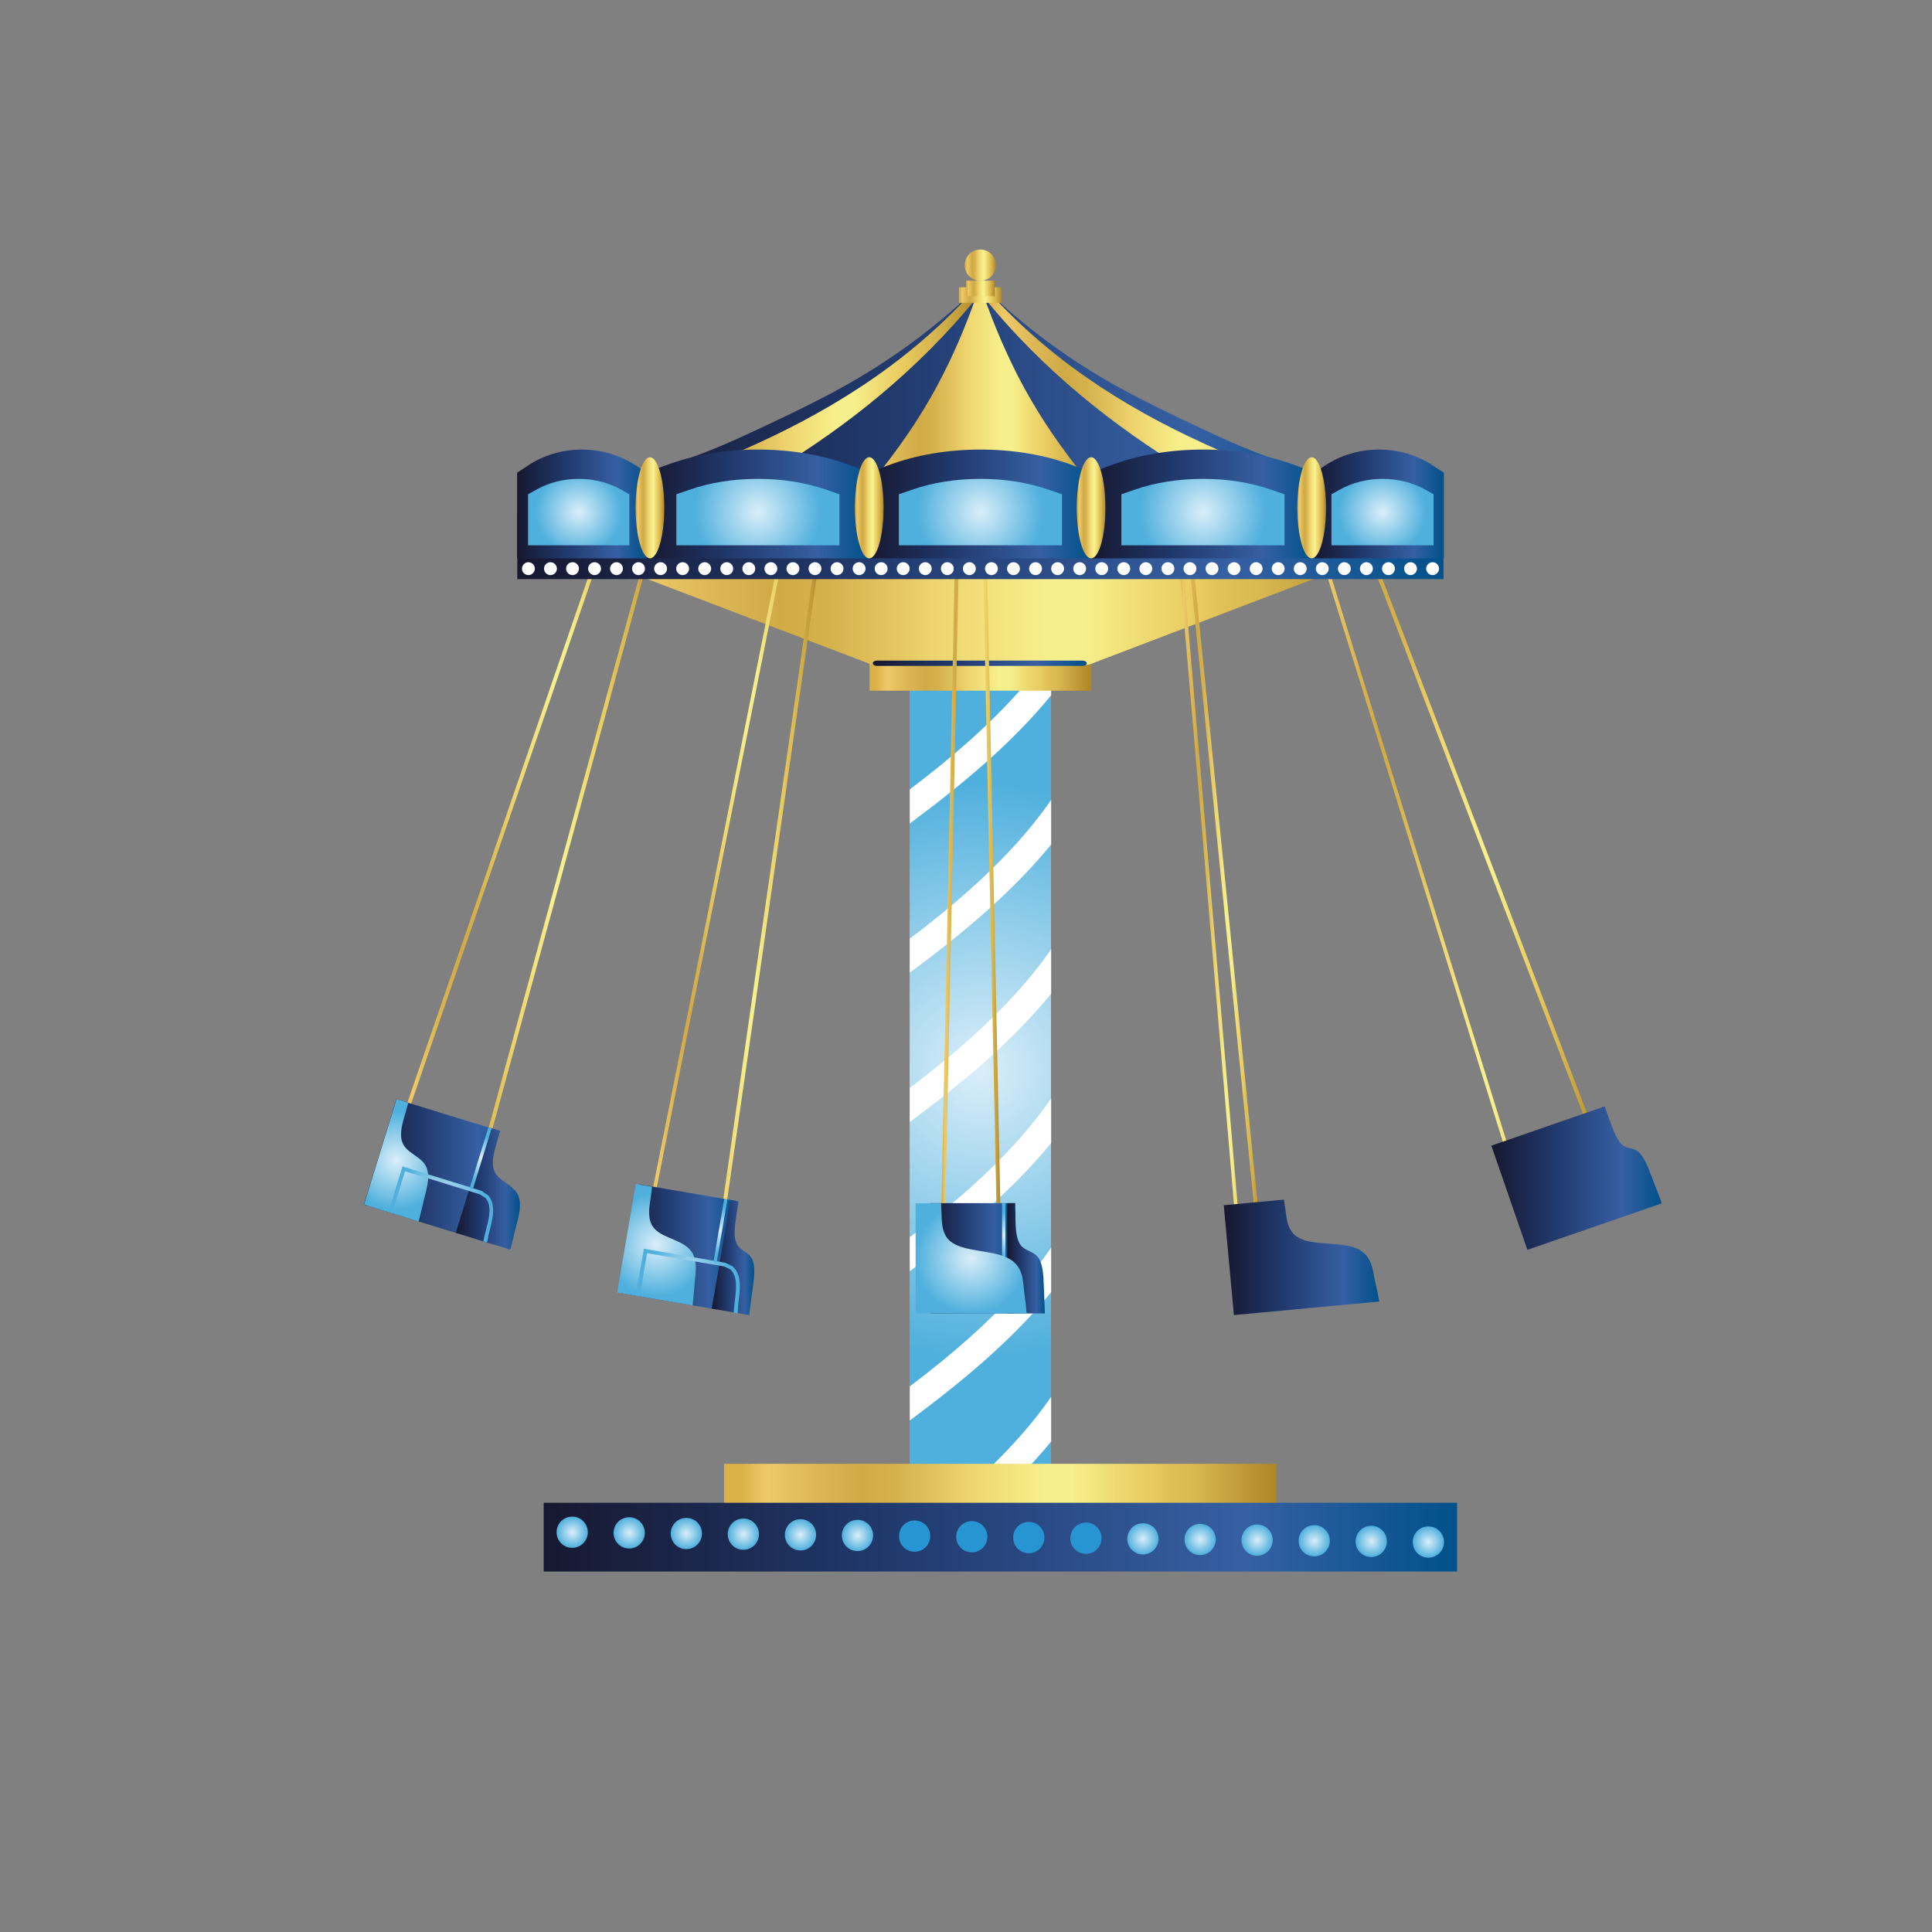 <?xml version="1.0" encoding="UTF-8"?>
<svg xmlns="http://www.w3.org/2000/svg" xmlns:xlink="http://www.w3.org/1999/xlink" id="FOIRE_DE_NOEL" data-name="FOIRE DE NOEL" viewBox="0 0 120 120">
  <rect x="0" y="0" width="120" height="120" fill="#808080" stroke="none"/>
  <defs>
    <style>
      .cls-1 {
        fill: url(#_ÂÁ_Ï_ÌÌ_È_ËÂÌÚ_41);
      }

      .cls-1, .cls-2, .cls-3, .cls-4, .cls-5, .cls-6, .cls-7, .cls-8, .cls-9, .cls-10, .cls-11, .cls-12, .cls-13, .cls-14, .cls-15, .cls-16, .cls-17, .cls-18, .cls-19, .cls-20, .cls-21, .cls-22, .cls-23, .cls-24, .cls-25, .cls-26, .cls-27, .cls-28, .cls-29, .cls-30, .cls-31, .cls-32, .cls-33, .cls-34, .cls-35, .cls-36, .cls-37, .cls-38, .cls-39, .cls-40, .cls-41, .cls-42, .cls-43, .cls-44, .cls-45, .cls-46, .cls-47, .cls-48, .cls-49, .cls-50, .cls-51, .cls-52, .cls-53, .cls-54, .cls-55, .cls-56, .cls-57, .cls-58, .cls-59, .cls-60, .cls-61, .cls-62, .cls-63 {
        stroke-width: 0px;
      }

      .cls-2 {
        fill: url(#Nouvelle_nuance_de_dégradé_3-6);
      }

      .cls-3 {
        fill: url(#Nouvelle_nuance_de_dégradé_1-15);
      }

      .cls-4 {
        fill: url(#_ÂÁ_Ï_ÌÌ_È_ËÂÌÚ_41-18);
      }

      .cls-5 {
        fill: url(#Nouvelle_nuance_de_dégradé_3-4);
      }

      .cls-6 {
        fill: url(#_ÂÁ_Ï_ÌÌ_È_ËÂÌÚ_41-17);
      }

      .cls-7 {
        fill: url(#Nouvelle_nuance_de_dégradé_1-8);
      }

      .cls-8 {
        fill: url(#Nouvelle_nuance_de_dégradé_1-5);
      }

      .cls-9 {
        fill: url(#Nouvelle_nuance_de_dégradé_1-4);
      }

      .cls-10 {
        fill: url(#_ÂÁ_Ï_ÌÌ_È_ËÂÌÚ_41-23);
      }

      .cls-11 {
        fill: url(#_ÂÁ_Ï_ÌÌ_È_ËÂÌÚ_41-16);
      }

      .cls-12 {
        fill: url(#Nouvelle_nuance_de_dégradé_3-3);
      }

      .cls-13 {
        fill: #2895d3;
      }

      .cls-14 {
        fill: url(#_ÂÁ_Ï_ÌÌ_È_ËÂÌÚ_41-24);
      }

      .cls-15 {
        fill: url(#_ÂÁ_Ï_ÌÌ_È_ËÂÌÚ_41-25);
      }

      .cls-16 {
        fill: url(#_ÂÁ_Ï_ÌÌ_È_ËÂÌÚ_41-11);
      }

      .cls-17 {
        fill: url(#Nouvelle_nuance_de_dégradé_3);
      }

      .cls-18 {
        fill: url(#Nouvelle_nuance_de_dégradé_1-14);
      }

      .cls-19 {
        fill: url(#_ÂÁ_Ï_ÌÌ_È_ËÂÌÚ_41-12);
      }

      .cls-20 {
        fill: url(#_ÂÁ_Ï_ÌÌ_È_ËÂÌÚ_41-22);
      }

      .cls-21 {
        fill: url(#Nouvelle_nuance_de_dégradé_1-12);
      }

      .cls-22 {
        fill: url(#_ÂÁ_Ï_ÌÌ_È_ËÂÌÚ_41-2);
      }

      .cls-23 {
        fill: url(#_ÂÁ_Ï_ÌÌ_È_ËÂÌÚ_41-19);
      }

      .cls-24 {
        fill: url(#Nouvelle_nuance_de_dégradé_1-9);
      }

      .cls-25 {
        fill: url(#_ÂÁ_Ï_ÌÌ_È_ËÂÌÚ_41-9);
      }

      .cls-26 {
        fill: url(#Nouvelle_nuance_de_dégradé_3-15);
      }

      .cls-27 {
        fill: url(#Nouvelle_nuance_de_dégradé_1-3);
      }

      .cls-28 {
        fill: url(#Nouvelle_nuance_de_dégradé_1-10);
      }

      .cls-29 {
        fill: url(#_ÂÁ_Ï_ÌÌ_È_ËÂÌÚ_41-3);
      }

      .cls-30 {
        fill: url(#Nouvelle_nuance_de_dégradé_1-6);
      }

      .cls-31 {
        fill: url(#Nouvelle_nuance_de_dégradé_1-18);
      }

      .cls-32 {
        fill: url(#_ÂÁ_Ï_ÌÌ_È_ËÂÌÚ_41-26);
      }

      .cls-33 {
        fill: url(#Nouvelle_nuance_de_dégradé_3-10);
      }

      .cls-34 {
        fill: url(#Nouvelle_nuance_de_dégradé_3-17);
      }

      .cls-35 {
        fill: url(#_ÂÁ_Ï_ÌÌ_È_ËÂÌÚ_41-6);
      }

      .cls-36 {
        fill: url(#_ÂÁ_Ï_ÌÌ_È_ËÂÌÚ_41-5);
      }

      .cls-37 {
        fill: #fff;
      }

      .cls-38 {
        fill: url(#_ÂÁ_Ï_ÌÌ_È_ËÂÌÚ_41-13);
      }

      .cls-39 {
        fill: url(#Nouvelle_nuance_de_dégradé_3-7);
      }

      .cls-40 {
        fill: url(#Nouvelle_nuance_de_dégradé_3-12);
      }

      .cls-41 {
        fill: url(#Nouvelle_nuance_de_dégradé_1-7);
      }

      .cls-42 {
        fill: url(#_ÂÁ_Ï_ÌÌ_È_ËÂÌÚ_41-7);
      }

      .cls-43 {
        fill: url(#_ÂÁ_Ï_ÌÌ_È_ËÂÌÚ_41-20);
      }

      .cls-44 {
        fill: url(#Nouvelle_nuance_de_dégradé_3-16);
      }

      .cls-45 {
        fill: url(#Nouvelle_nuance_de_dégradé_3-9);
      }

      .cls-46 {
        fill: url(#Nouvelle_nuance_de_dégradé_3-2);
      }

      .cls-47 {
        fill: url(#Nouvelle_nuance_de_dégradé_1);
      }

      .cls-48 {
        fill: url(#Nouvelle_nuance_de_dégradé_1-16);
      }

      .cls-49 {
        fill: url(#_ÂÁ_Ï_ÌÌ_È_ËÂÌÚ_41-8);
      }

      .cls-50 {
        fill: url(#_ÂÁ_Ï_ÌÌ_È_ËÂÌÚ_41-10);
      }

      .cls-51 {
        fill: url(#Nouvelle_nuance_de_dégradé_3-8);
      }

      .cls-52 {
        fill: url(#Nouvelle_nuance_de_dégradé_1-2);
      }

      .cls-53 {
        fill: url(#_ÂÁ_Ï_ÌÌ_È_ËÂÌÚ_41-14);
      }

      .cls-54 {
        fill: url(#Nouvelle_nuance_de_dégradé_3-14);
      }

      .cls-55 {
        fill: url(#_ÂÁ_Ï_ÌÌ_È_ËÂÌÚ_41-15);
      }

      .cls-56 {
        fill: url(#_ÂÁ_Ï_ÌÌ_È_ËÂÌÚ_41-21);
      }

      .cls-57 {
        fill: url(#Nouvelle_nuance_de_dégradé_1-13);
      }

      .cls-58 {
        fill: url(#Nouvelle_nuance_de_dégradé_3-5);
      }

      .cls-59 {
        fill: url(#Nouvelle_nuance_de_dégradé_1-11);
      }

      .cls-60 {
        fill: url(#_ÂÁ_Ï_ÌÌ_È_ËÂÌÚ_41-4);
      }

      .cls-61 {
        fill: url(#Nouvelle_nuance_de_dégradé_3-13);
      }

      .cls-62 {
        fill: url(#Nouvelle_nuance_de_dégradé_3-11);
      }

      .cls-63 {
        fill: url(#Nouvelle_nuance_de_dégradé_1-17);
      }
    </style>
    <radialGradient id="_ÂÁ_Ï_ÌÌ_È_ËÂÌÚ_41" data-name="¡ÂÁ˚ÏˇÌÌ˚È „‡‰ËÂÌÚ 41" cx="60.89" cy="66.47" fx="60.89" fy="66.47" r="17.68" gradientUnits="userSpaceOnUse">
      <stop offset="0" stop-color="#daeef9"></stop>
      <stop offset="1" stop-color="#50b0dd"></stop>
    </radialGradient>
    <linearGradient id="Nouvelle_nuance_de_dégradé_1" data-name="Nouvelle nuance de dégradé 1" x1="54.01" y1="41.85" x2="67.78" y2="41.85" gradientUnits="userSpaceOnUse">
      <stop offset=".03" stop-color="#dab147"></stop>
      <stop offset=".06" stop-color="#e7c15d"></stop>
      <stop offset=".08" stop-color="#edc968"></stop>
      <stop offset=".17" stop-color="#dcb653"></stop>
      <stop offset=".25" stop-color="#d0aa45"></stop>
      <stop offset=".31" stop-color="#d5b14c"></stop>
      <stop offset=".4" stop-color="#e5c761"></stop>
      <stop offset=".44" stop-color="#eed36d"></stop>
      <stop offset=".58" stop-color="#f7ef8b"></stop>
      <stop offset=".63" stop-color="#f7ef8b"></stop>
      <stop offset=".71" stop-color="#eed970"></stop>
      <stop offset=".77" stop-color="#e9cb5f"></stop>
      <stop offset=".81" stop-color="#dfbf55"></stop>
      <stop offset=".85" stop-color="#d9b850"></stop>
      <stop offset="1" stop-color="#ad8526"></stop>
    </linearGradient>
    <linearGradient id="Nouvelle_nuance_de_dégradé_1-2" data-name="Nouvelle nuance de dégradé 1" x1="36" y1="37.58" x2="85.79" y2="37.58" xlink:href="#Nouvelle_nuance_de_dégradé_1"></linearGradient>
    <linearGradient id="Nouvelle_nuance_de_dégradé_3" data-name="Nouvelle nuance de dégradé 3" x1="54.2" y1="41.19" x2="67.5" y2="41.19" gradientUnits="userSpaceOnUse">
      <stop offset="0" stop-color="#171830"></stop>
      <stop offset=".36" stop-color="#20386b"></stop>
      <stop offset=".77" stop-color="#3660a3"></stop>
      <stop offset="1" stop-color="#00518b"></stop>
    </linearGradient>
    <linearGradient id="Nouvelle_nuance_de_dégradé_1-3" data-name="Nouvelle nuance de dégradé 1" x1="44.97" y1="92.75" x2="79.29" y2="92.75" xlink:href="#Nouvelle_nuance_de_dégradé_1"></linearGradient>
    <linearGradient id="Nouvelle_nuance_de_dégradé_3-2" data-name="Nouvelle nuance de dégradé 3" x1="33.77" y1="95.48" x2="90.49" y2="95.48" xlink:href="#Nouvelle_nuance_de_dégradé_3"></linearGradient>
    <radialGradient id="_ÂÁ_Ï_ÌÌ_È_ËÂÌÚ_41-2" data-name="¡ÂÁ˚ÏˇÌÌ˚È „‡‰ËÂÌÚ 41" cx="35.54" cy="95.17" fx="35.54" fy="95.17" r=".97" xlink:href="#_ÂÁ_Ï_ÌÌ_È_ËÂÌÚ_41"></radialGradient>
    <radialGradient id="_ÂÁ_Ï_ÌÌ_È_ËÂÌÚ_41-3" data-name="¡ÂÁ˚ÏˇÌÌ˚È „‡‰ËÂÌÚ 41" cx="39.09" cy="95.21" fx="39.09" fy="95.21" r=".97" xlink:href="#_ÂÁ_Ï_ÌÌ_È_ËÂÌÚ_41"></radialGradient>
    <radialGradient id="_ÂÁ_Ï_ÌÌ_È_ËÂÌÚ_41-4" data-name="¡ÂÁ˚ÏˇÌÌ˚È „‡‰ËÂÌÚ 41" cx="42.63" cy="95.25" fx="42.63" fy="95.25" r=".97" xlink:href="#_ÂÁ_Ï_ÌÌ_È_ËÂÌÚ_41"></radialGradient>
    <radialGradient id="_ÂÁ_Ï_ÌÌ_È_ËÂÌÚ_41-5" data-name="¡ÂÁ˚ÏˇÌÌ˚È „‡‰ËÂÌÚ 41" cx="46.18" cy="95.29" fx="46.18" fy="95.29" r=".97" xlink:href="#_ÂÁ_Ï_ÌÌ_È_ËÂÌÚ_41"></radialGradient>
    <radialGradient id="_ÂÁ_Ï_ÌÌ_È_ËÂÌÚ_41-6" data-name="¡ÂÁ˚ÏˇÌÌ˚È „‡‰ËÂÌÚ 41" cx="49.72" cy="95.33" fx="49.72" fy="95.33" r=".97" xlink:href="#_ÂÁ_Ï_ÌÌ_È_ËÂÌÚ_41"></radialGradient>
    <radialGradient id="_ÂÁ_Ï_ÌÌ_È_ËÂÌÚ_41-7" data-name="¡ÂÁ˚ÏˇÌÌ˚È „‡‰ËÂÌÚ 41" cx="53.27" cy="95.37" fx="53.27" fy="95.37" r=".97" xlink:href="#_ÂÁ_Ï_ÌÌ_È_ËÂÌÚ_41"></radialGradient>
    <radialGradient id="_ÂÁ_Ï_ÌÌ_È_ËÂÌÚ_41-8" data-name="¡ÂÁ˚ÏˇÌÌ˚È „‡‰ËÂÌÚ 41" cx="70.99" cy="95.58" fx="70.99" fy="95.58" r=".97" xlink:href="#_ÂÁ_Ï_ÌÌ_È_ËÂÌÚ_41"></radialGradient>
    <radialGradient id="_ÂÁ_Ï_ÌÌ_È_ËÂÌÚ_41-9" data-name="¡ÂÁ˚ÏˇÌÌ˚È „‡‰ËÂÌÚ 41" cx="74.54" cy="95.62" fx="74.54" fy="95.62" r=".97" xlink:href="#_ÂÁ_Ï_ÌÌ_È_ËÂÌÚ_41"></radialGradient>
    <radialGradient id="_ÂÁ_Ï_ÌÌ_È_ËÂÌÚ_41-10" data-name="¡ÂÁ˚ÏˇÌÌ˚È „‡‰ËÂÌÚ 41" cx="78.09" cy="95.66" fx="78.09" fy="95.66" r=".97" xlink:href="#_ÂÁ_Ï_ÌÌ_È_ËÂÌÚ_41"></radialGradient>
    <radialGradient id="_ÂÁ_Ï_ÌÌ_È_ËÂÌÚ_41-11" data-name="¡ÂÁ˚ÏˇÌÌ˚È „‡‰ËÂÌÚ 41" cx="81.63" cy="95.7" fx="81.63" fy="95.7" r=".97" xlink:href="#_ÂÁ_Ï_ÌÌ_È_ËÂÌÚ_41"></radialGradient>
    <radialGradient id="_ÂÁ_Ï_ÌÌ_È_ËÂÌÚ_41-12" data-name="¡ÂÁ˚ÏˇÌÌ˚È „‡‰ËÂÌÚ 41" cx="85.18" cy="95.74" fx="85.18" fy="95.74" r=".97" xlink:href="#_ÂÁ_Ï_ÌÌ_È_ËÂÌÚ_41"></radialGradient>
    <radialGradient id="_ÂÁ_Ï_ÌÌ_È_ËÂÌÚ_41-13" data-name="¡ÂÁ˚ÏˇÌÌ˚È „‡‰ËÂÌÚ 41" cx="88.72" cy="95.78" fx="88.72" fy="95.78" r=".97" xlink:href="#_ÂÁ_Ï_ÌÌ_È_ËÂÌÚ_41"></radialGradient>
    <linearGradient id="Nouvelle_nuance_de_dégradé_1-4" data-name="Nouvelle nuance de dégradé 1" x1="24.27" y1="51.03" x2="41.62" y2="51.03" xlink:href="#Nouvelle_nuance_de_dégradé_1"></linearGradient>
    <linearGradient id="Nouvelle_nuance_de_dégradé_3-3" data-name="Nouvelle nuance de dégradé 3" x1="22.61" y1="72.8" x2="31.79" y2="72.8" xlink:href="#Nouvelle_nuance_de_dégradé_3"></linearGradient>
    <radialGradient id="_ÂÁ_Ï_ÌÌ_È_ËÂÌÚ_41-14" data-name="¡ÂÁ˚ÏˇÌÌ˚È „‡‰ËÂÌÚ 41" cx="24.61" cy="72.07" fx="24.61" fy="72.07" r="3.03" xlink:href="#_ÂÁ_Ï_ÌÌ_È_ËÂÌÚ_41"></radialGradient>
    <linearGradient id="Nouvelle_nuance_de_dégradé_3-4" data-name="Nouvelle nuance de dégradé 3" x1="28.31" y1="73.83" x2="32.3" y2="73.83" xlink:href="#Nouvelle_nuance_de_dégradé_3"></linearGradient>
    <radialGradient id="_ÂÁ_Ï_ÌÌ_È_ËÂÌÚ_41-15" data-name="¡ÂÁ˚ÏˇÌÌ˚È „‡‰ËÂÌÚ 41" cx="27.37" cy="74.81" fx="27.37" fy="74.81" r="2.84" xlink:href="#_ÂÁ_Ï_ÌÌ_È_ËÂÌÚ_41"></radialGradient>
    <radialGradient id="_ÂÁ_Ï_ÌÌ_È_ËÂÌÚ_41-16" data-name="¡ÂÁ˚ÏˇÌÌ˚È „‡‰ËÂÌÚ 41" cx="29.86" cy="71.95" fx="29.86" fy="71.95" r="1.44" xlink:href="#_ÂÁ_Ï_ÌÌ_È_ËÂÌÚ_41"></radialGradient>
    <linearGradient id="Nouvelle_nuance_de_dégradé_1-5" data-name="Nouvelle nuance de dégradé 1" x1="39.94" y1="55.19" x2="51.12" y2="55.19" xlink:href="#Nouvelle_nuance_de_dégradé_1"></linearGradient>
    <linearGradient id="Nouvelle_nuance_de_dégradé_3-5" data-name="Nouvelle nuance de dégradé 3" x1="38.57" y1="77.46" x2="45.71" y2="77.46" gradientTransform="translate(111.36 22.83) rotate(80.27)" xlink:href="#Nouvelle_nuance_de_dégradé_3"></linearGradient>
    <radialGradient id="_ÂÁ_Ï_ÌÌ_È_ËÂÌÚ_41-17" data-name="¡ÂÁ˚ÏˇÌÌ˚È „‡‰ËÂÌÚ 41" cx="40.78" cy="77.31" fx="40.78" fy="77.31" r="3.18" xlink:href="#_ÂÁ_Ï_ÌÌ_È_ËÂÌÚ_41"></radialGradient>
    <linearGradient id="Nouvelle_nuance_de_dégradé_3-6" data-name="Nouvelle nuance de dégradé 3" x1="44.21" y1="78.11" x2="46.83" y2="78.11" xlink:href="#Nouvelle_nuance_de_dégradé_3"></linearGradient>
    <radialGradient id="_ÂÁ_Ï_ÌÌ_È_ËÂÌÚ_41-18" data-name="¡ÂÁ˚ÏˇÌÌ˚È „‡‰ËÂÌÚ 41" cx="42.72" cy="79.56" fx="42.72" fy="79.56" r="2.69" xlink:href="#_ÂÁ_Ï_ÌÌ_È_ËÂÌÚ_41"></radialGradient>
    <radialGradient id="_ÂÁ_Ï_ÌÌ_È_ËÂÌÚ_41-19" data-name="¡ÂÁ˚ÏˇÌÌ˚È „‡‰ËÂÌÚ 41" cx="44.75" cy="76.44" fx="44.75" fy="76.44" r="1.43" xlink:href="#_ÂÁ_Ï_ÌÌ_È_ËÂÌÚ_41"></radialGradient>
    <linearGradient id="Nouvelle_nuance_de_dégradé_1-6" data-name="Nouvelle nuance de dégradé 1" x1="58.41" y1="55.43" x2="62.2" y2="55.43" xlink:href="#Nouvelle_nuance_de_dégradé_1"></linearGradient>
    <linearGradient id="Nouvelle_nuance_de_dégradé_3-7" data-name="Nouvelle nuance de dégradé 3" x1="57.78" y1="78.15" x2="62.97" y2="78.15" xlink:href="#Nouvelle_nuance_de_dégradé_3"></linearGradient>
    <linearGradient id="Nouvelle_nuance_de_dégradé_3-8" data-name="Nouvelle nuance de dégradé 3" x1="62.56" y1="78.15" x2="64.9" y2="78.15" xlink:href="#Nouvelle_nuance_de_dégradé_3"></linearGradient>
    <radialGradient id="_ÂÁ_Ï_ÌÌ_È_ËÂÌÚ_41-20" data-name="¡ÂÁ˚ÏˇÌÌ˚È „‡‰ËÂÌÚ 41" cx="62.35" cy="76.71" fx="62.35" fy="76.71" r="1.41" xlink:href="#_ÂÁ_Ï_ÌÌ_È_ËÂÌÚ_41"></radialGradient>
    <radialGradient id="_ÂÁ_Ï_ÌÌ_È_ËÂÌÚ_41-21" data-name="¡ÂÁ˚ÏˇÌÌ˚È „‡‰ËÂÌÚ 41" cx="60.33" cy="78.15" fx="60.33" fy="78.15" r="3.43" xlink:href="#_ÂÁ_Ï_ÌÌ_È_ËÂÌÚ_41"></radialGradient>
    <linearGradient id="Nouvelle_nuance_de_dégradé_1-7" data-name="Nouvelle nuance de dégradé 1" x1="73.09" y1="55.54" x2="78.44" y2="55.54" xlink:href="#Nouvelle_nuance_de_dégradé_1"></linearGradient>
    <linearGradient id="Nouvelle_nuance_de_dégradé_3-9" data-name="Nouvelle nuance de dégradé 3" x1="76.02" y1="78.1" x2="85.67" y2="78.1" xlink:href="#Nouvelle_nuance_de_dégradé_3"></linearGradient>
    <linearGradient id="Nouvelle_nuance_de_dégradé_1-8" data-name="Nouvelle nuance de dégradé 1" x1="80.93" y1="52.01" x2="99.71" y2="52.01" xlink:href="#Nouvelle_nuance_de_dégradé_1"></linearGradient>
    <linearGradient id="Nouvelle_nuance_de_dégradé_3-10" data-name="Nouvelle nuance de dégradé 3" x1="92.63" y1="73.17" x2="103.21" y2="73.17" xlink:href="#Nouvelle_nuance_de_dégradé_3"></linearGradient>
    <linearGradient id="Nouvelle_nuance_de_dégradé_3-11" data-name="Nouvelle nuance de dégradé 3" x1="36.63" y1="24.41" x2="85.16" y2="24.41" xlink:href="#Nouvelle_nuance_de_dégradé_3"></linearGradient>
    <linearGradient id="Nouvelle_nuance_de_dégradé_1-9" data-name="Nouvelle nuance de dégradé 1" x1="39.15" y1="24.41" x2="61.14" y2="24.41" xlink:href="#Nouvelle_nuance_de_dégradé_1"></linearGradient>
    <linearGradient id="Nouvelle_nuance_de_dégradé_1-10" data-name="Nouvelle nuance de dégradé 1" x1="60.65" y1="24.41" x2="82.64" y2="24.41" xlink:href="#Nouvelle_nuance_de_dégradé_1"></linearGradient>
    <linearGradient id="Nouvelle_nuance_de_dégradé_1-11" data-name="Nouvelle nuance de dégradé 1" x1="53.23" y1="24.45" x2="68.56" y2="24.45" xlink:href="#Nouvelle_nuance_de_dégradé_1"></linearGradient>
    <linearGradient id="Nouvelle_nuance_de_dégradé_1-12" data-name="Nouvelle nuance de dégradé 1" x1="59.56" y1="18.32" x2="62.22" y2="18.32" xlink:href="#Nouvelle_nuance_de_dégradé_1"></linearGradient>
    <linearGradient id="Nouvelle_nuance_de_dégradé_1-13" data-name="Nouvelle nuance de dégradé 1" x1="60.01" y1="17.92" x2="61.78" y2="17.92" xlink:href="#Nouvelle_nuance_de_dégradé_1"></linearGradient>
    <linearGradient id="Nouvelle_nuance_de_dégradé_1-14" data-name="Nouvelle nuance de dégradé 1" x1="59.93" y1="16.47" x2="61.86" y2="16.47" xlink:href="#Nouvelle_nuance_de_dégradé_1"></linearGradient>
    <linearGradient id="Nouvelle_nuance_de_dégradé_3-12" data-name="Nouvelle nuance de dégradé 3" x1="32.13" y1="33.91" x2="89.66" y2="33.91" xlink:href="#Nouvelle_nuance_de_dégradé_3"></linearGradient>
    <linearGradient id="Nouvelle_nuance_de_dégradé_3-13" data-name="Nouvelle nuance de dégradé 3" x1="32.12" y1="31.3" x2="40.17" y2="31.3" xlink:href="#Nouvelle_nuance_de_dégradé_3"></linearGradient>
    <radialGradient id="_ÂÁ_Ï_ÌÌ_È_ËÂÌÚ_41-22" data-name="¡ÂÁ˚ÏˇÌÌ˚È „‡‰ËÂÌÚ 41" cx="35.95" cy="31.8" fx="35.95" fy="31.8" r="2.66" xlink:href="#_ÂÁ_Ï_ÌÌ_È_ËÂÌÚ_41"></radialGradient>
    <linearGradient id="Nouvelle_nuance_de_dégradé_3-14" data-name="Nouvelle nuance de dégradé 3" x1="81.62" y1="31.3" x2="89.67" y2="31.3" xlink:href="#Nouvelle_nuance_de_dégradé_3"></linearGradient>
    <radialGradient id="_ÂÁ_Ï_ÌÌ_È_ËÂÌÚ_41-23" data-name="¡ÂÁ˚ÏˇÌÌ˚È „‡‰ËÂÌÚ 41" cx="85.87" cy="31.8" fx="85.87" fy="31.8" r="2.68" xlink:href="#_ÂÁ_Ï_ÌÌ_È_ËÂÌÚ_41"></radialGradient>
    <linearGradient id="Nouvelle_nuance_de_dégradé_3-15" data-name="Nouvelle nuance de dégradé 3" x1="40.16" y1="31.3" x2="53.99" y2="31.3" xlink:href="#Nouvelle_nuance_de_dégradé_3"></linearGradient>
    <radialGradient id="_ÂÁ_Ï_ÌÌ_È_ËÂÌÚ_41-24" data-name="¡ÂÁ˚ÏˇÌÌ˚È „‡‰ËÂÌÚ 41" cx="47.07" cy="31.8" fx="47.07" fy="31.8" r="3.87" xlink:href="#_ÂÁ_Ï_ÌÌ_È_ËÂÌÚ_41"></radialGradient>
    <linearGradient id="Nouvelle_nuance_de_dégradé_3-16" data-name="Nouvelle nuance de dégradé 3" x1="53.98" y1="31.3" x2="67.81" y2="31.3" xlink:href="#Nouvelle_nuance_de_dégradé_3"></linearGradient>
    <radialGradient id="_ÂÁ_Ï_ÌÌ_È_ËÂÌÚ_41-25" data-name="¡ÂÁ˚ÏˇÌÌ˚È „‡‰ËÂÌÚ 41" cx="60.89" cy="31.8" fx="60.89" fy="31.8" r="3.87" xlink:href="#_ÂÁ_Ï_ÌÌ_È_ËÂÌÚ_41"></radialGradient>
    <linearGradient id="Nouvelle_nuance_de_dégradé_3-17" data-name="Nouvelle nuance de dégradé 3" x1="67.8" y1="31.3" x2="81.63" y2="31.3" xlink:href="#Nouvelle_nuance_de_dégradé_3"></linearGradient>
    <radialGradient id="_ÂÁ_Ï_ÌÌ_È_ËÂÌÚ_41-26" data-name="¡ÂÁ˚ÏˇÌÌ˚È „‡‰ËÂÌÚ 41" cx="74.72" cy="31.8" fx="74.72" fy="31.8" r="3.87" xlink:href="#_ÂÁ_Ï_ÌÌ_È_ËÂÌÚ_41"></radialGradient>
    <linearGradient id="Nouvelle_nuance_de_dégradé_1-15" data-name="Nouvelle nuance de dégradé 1" x1="39.49" y1="31.54" x2="41.26" y2="31.54" xlink:href="#Nouvelle_nuance_de_dégradé_1"></linearGradient>
    <linearGradient id="Nouvelle_nuance_de_dégradé_1-16" data-name="Nouvelle nuance de dégradé 1" x1="53.11" y1="31.54" x2="54.88" y2="31.54" xlink:href="#Nouvelle_nuance_de_dégradé_1"></linearGradient>
    <linearGradient id="Nouvelle_nuance_de_dégradé_1-17" data-name="Nouvelle nuance de dégradé 1" x1="66.89" y1="31.54" x2="68.66" y2="31.54" xlink:href="#Nouvelle_nuance_de_dégradé_1"></linearGradient>
    <linearGradient id="Nouvelle_nuance_de_dégradé_1-18" data-name="Nouvelle nuance de dégradé 1" x1="80.58" y1="31.54" x2="82.36" y2="31.54" xlink:href="#Nouvelle_nuance_de_dégradé_1"></linearGradient>
  </defs>
  <g>
    <rect class="cls-1" x="56.5" y="41.85" width="8.78" height="49.23"></rect>
    <g>
      <path class="cls-37" d="m65.29,41.85v1.33c-1.13,1.39-2.48,2.77-4.06,4.18-1.5,1.33-3.12,2.6-4.72,3.79v-2.12c1.3-.98,2.52-1.97,3.7-3.02,1.56-1.39,2.9-2.78,4.01-4.16h1.07Z"></path>
      <path class="cls-37" d="m65.29,49.68v2.77c-1.13,1.39-2.48,2.77-4.06,4.18-1.5,1.33-3.12,2.6-4.72,3.79v-2.12c1.3-.98,2.52-1.97,3.7-3.02,2.1-1.87,3.8-3.74,5.08-5.6Z"></path>
      <path class="cls-37" d="m65.29,58.95v2.77c-1.13,1.39-2.48,2.77-4.06,4.18-1.5,1.33-3.12,2.6-4.72,3.79v-2.12c1.3-.98,2.52-1.97,3.7-3.02,2.1-1.87,3.8-3.74,5.08-5.6Z"></path>
      <path class="cls-37" d="m65.29,68.22v2.77c-1.13,1.39-2.48,2.77-4.06,4.18-1.5,1.33-3.12,2.6-4.72,3.79v-2.12c1.3-.98,2.52-1.97,3.7-3.02,2.1-1.87,3.8-3.74,5.08-5.6Z"></path>
      <path class="cls-37" d="m65.29,77.49v2.77c-1.13,1.39-2.48,2.77-4.06,4.18-1.5,1.33-3.12,2.6-4.72,3.79v-2.12c1.3-.98,2.52-1.97,3.7-3.02,2.1-1.87,3.8-3.74,5.08-5.6Z"></path>
      <path class="cls-37" d="m65.29,86.76v2.77c-.42.52-.88,1.04-1.36,1.55h-2.36c1.49-1.45,2.73-2.89,3.72-4.32Z"></path>
    </g>
  </g>
  <rect class="cls-47" x="54.01" y="40.8" width="13.78" height="2.1"></rect>
  <polygon class="cls-52" points="62.79 33.94 62.79 33.87 60.89 33.91 59 33.87 59 33.94 36 34.36 54.17 41.29 59 41.29 62.79 41.29 67.62 41.29 85.79 34.36 62.79 33.94"></polygon>
  <path class="cls-17" d="m67.21,41.03h-12.71c-.39,0-.39.33,0,.33h12.71c.39,0,.39-.33,0-.33Z"></path>
  <g>
    <rect class="cls-27" x="44.97" y="90.92" width="34.33" height="3.66"></rect>
    <rect class="cls-46" x="33.77" y="93.34" width="56.73" height="4.27"></rect>
    <g>
      <path class="cls-22" d="m36.51,95.17c0,.53-.43.97-.97.97s-.97-.43-.97-.97.43-.97.97-.97.97.43.97.97Z"></path>
      <path class="cls-29" d="m40.05,95.21c0,.53-.43.97-.97.97s-.97-.43-.97-.97.43-.97.97-.97.97.43.97.97Z"></path>
      <path class="cls-60" d="m43.6,95.25c0,.53-.43.97-.97.97s-.97-.43-.97-.97.43-.97.97-.97.97.43.97.97Z"></path>
      <path class="cls-36" d="m47.14,95.29c0,.53-.43.97-.97.97s-.97-.43-.97-.97.43-.97.97-.97.97.43.97.97Z"></path>
      <path class="cls-35" d="m50.69,95.33c0,.53-.43.97-.97.97s-.97-.43-.97-.97.43-.97.97-.97.97.43.97.97Z"></path>
      <path class="cls-42" d="m54.23,95.37c0,.53-.43.97-.97.97s-.97-.43-.97-.97.43-.97.97-.97.97.43.97.97Z"></path>
      <path class="cls-13" d="m57.78,95.41c0,.53-.43.97-.97.97s-.97-.43-.97-.97.43-.97.97-.97.97.43.97.97Z"></path>
      <path class="cls-13" d="m61.33,95.45c0,.53-.43.97-.97.97s-.97-.43-.97-.97.43-.97.97-.97.97.43.97.97Z"></path>
      <path class="cls-13" d="m64.87,95.5c0,.53-.43.97-.97.97s-.97-.43-.97-.97.43-.97.97-.97.97.43.97.97Z"></path>
      <path class="cls-13" d="m68.42,95.54c0,.53-.43.97-.97.97s-.97-.43-.97-.97.43-.97.97-.97.97.43.97.97Z"></path>
      <path class="cls-49" d="m71.96,95.58c0,.53-.43.97-.97.97s-.97-.43-.97-.97.43-.97.97-.97.97.43.97.97Z"></path>
      <path class="cls-25" d="m75.51,95.62c0,.53-.43.97-.97.97s-.97-.43-.97-.97.43-.97.97-.97.97.43.97.97Z"></path>
      <path class="cls-50" d="m79.05,95.66c0,.53-.43.97-.97.97s-.97-.43-.97-.97.43-.97.97-.97.97.43.97.97Z"></path>
      <path class="cls-16" d="m82.6,95.7c0,.53-.43.97-.97.97s-.97-.43-.97-.97.43-.97.97-.97.97.43.97.97Z"></path>
      <path class="cls-19" d="m86.14,95.74c0,.53-.43.97-.97.97s-.97-.43-.97-.97.43-.97.97-.97.97.43.97.97Z"></path>
      <path class="cls-38" d="m89.69,95.78c0,.53-.43.97-.97.97s-.97-.43-.97-.97.43-.97.97-.97.97.43.97.97Z"></path>
    </g>
  </g>
  <g>
    <g>
      <path class="cls-9" d="m29.74,73.18l-5.47-1.69.04-.12,14.63-42.5,2.69.83-11.88,43.47Zm-5.16-1.85l5,1.54,11.75-43.01-2.24-.69-14.51,42.16Z"></path>
      <path class="cls-12" d="m31.79,73.76l-1.1,3.55-8.09-2.49,2.02-6.55,6.43,1.98c-.06.2-.11.4-.17.6-.13.45-.28.91-.28,1.38,0,.89.67,1.09,1.18,1.52Z"></path>
      <path class="cls-53" d="m26,75.87l-3.39-1.05,2.02-6.55.73.23c-.06.2-.11.4-.17.6-.13.45-.28.91-.28,1.38,0,.99.84,1.13,1.36,1.69.61.65.21,1.7.02,2.51-.09.4-.19.79-.29,1.18Z"></path>
      <path class="cls-5" d="m31.7,77.62l-3.39-1.05,2.02-6.55.73.23c-.06.2-.11.4-.17.6-.13.45-.28.91-.28,1.38,0,.89.67,1.09,1.18,1.52.06.05.12.11.18.17.61.65.21,1.7.02,2.51-.09.4-.19.79-.29,1.18Z"></path>
      <path class="cls-55" d="m30.31,76.84c.03-.12.06-.24.09-.36.2-.77.43-1.65-.08-2.24h-.01s-.41-.28-.41-.28l-4.9-1.51-.87,2.83.23.07.8-2.6,4.64,1.43.36.23c.42.5.21,1.3.02,2.01-.03.13-.07.25-.09.37-.02.1-.05.21-.07.31l.23.07c.03-.11.05-.22.08-.33Z"></path>
      <path class="cls-11" d="m30.53,70.1l-1.14,3.7s0,.01,0,.01c-.05.11-.22.06-.2-.06,0,0,0-.01,0-.02l1.14-3.7.2.06Z"></path>
    </g>
    <g>
      <path class="cls-8" d="m44.71,77.7l-4.77-.82.02-.12,8.8-44.07,2.36.41-6.41,44.6Zm-4.49-1.01l4.28.73,6.34-44.12-1.9-.33-8.73,43.71Z"></path>
      <rect class="cls-58" x="38.72" y="74.43" width="6.85" height="6.07" transform="translate(-41.33 105.9) rotate(-80.27)"></rect>
      <path class="cls-6" d="m38.33,80.28l4.69.8c.04-.4.08-.81.11-1.21.06-.84.35-1.92-.6-2.53-.82-.53-1.96-.6-2.17-1.6-.1-.47,0-.95.06-1.41.03-.21.06-.41.08-.62l-1.01-.17-1.16,6.75Z"></path>
      <path class="cls-2" d="m46.51,81.68l-2.3-.4,1.16-6.75.5.09c-.03.21-.06.41-.09.62-.07.46-.16.94-.15,1.4.02.86.48.94.84,1.26.04.04.09.08.13.13.43.52.19,1.61.09,2.45-.05.4-.1.8-.16,1.2Z"></path>
      <path class="cls-4" d="m45.83,81.23c.01-.12.03-.24.04-.37.1-.79.22-1.69-.37-2.21h-.01s-.44-.22-.44-.22l-5.06-.87-.5,2.92.24.04.46-2.68,4.79.82.38.18c.48.44.37,1.26.28,1.99-.02.13-.03.26-.04.38-.01.1-.02.21-.03.32l.24.04c.01-.11.02-.22.04-.33Z"></path>
      <path class="cls-23" d="m45.18,74.51l-.65,3.81s0,.01,0,.02c-.03.12-.21.09-.2-.04,0,0,0-.01,0-.02l.65-3.81.21.04Z"></path>
    </g>
    <g>
      <path class="cls-30" d="m62.2,77.95h-3.79v-.12s.94-44.92.94-44.92h1.91l.94,45.04Zm-3.55-.24h3.3l-.93-44.56h-1.43l-.93,44.56Z"></path>
      <rect class="cls-39" x="57.78" y="74.73" width="5.19" height="6.85"></rect>
      <path class="cls-51" d="m64.9,81.58h-2.34v-6.85h.5c0,.21,0,.42.01.62,0,.46,0,.96.09,1.4.17.85.63.84,1.04,1.1.05.03.1.07.15.11.51.44.46,1.56.5,2.4.02.4.03.81.05,1.21Z"></path>
      <path class="cls-43" d="m62.45,74.73v3.87s0,.01,0,.02c-.01.12-.19.12-.21,0,0,0,0-.01,0-.02v-3.87h.21Z"></path>
      <path class="cls-56" d="m56.89,81.58h6.88c-.04-.4-.08-.81-.14-1.21-.12-.84.02-1.95-1.45-2.4-1.28-.39-2.89-.26-3.44-1.21-.25-.45-.24-.94-.26-1.4-.01-.21-.02-.42-.03-.62h-1.58v6.85Z"></path>
    </g>
    <g>
      <path class="cls-41" d="m78.44,77.88l-1.53.14v-.12s-3.83-44.76-3.83-44.76l.84-.08,4.51,44.82Zm-1.31-.12l1.04-.1-4.47-44.34-.37.03,3.79,44.4Z"></path>
      <path class="cls-45" d="m76.65,81.68l9.02-.84c-.07-.4-.15-.8-.25-1.2-.19-.82-.16-1.95-1.66-2.25-1.31-.27-2.9,0-3.53-.89-.3-.42-.32-.91-.39-1.37-.03-.21-.06-.41-.09-.62l-3.74.35.63,6.82Z"></path>
    </g>
    <g>
      <path class="cls-7" d="m99.71,72.11l-5.41,1.88-.04-.12-13.33-42.92,2.66-.92,16.12,42.08Zm-5.26,1.57l4.94-1.71-15.95-41.63-2.22.77,13.22,42.58Z"></path>
      <path class="cls-33" d="m102.78,73.6c-.3-.78-.63-1.85-1.14-2.14-.44-.26-.8,0-1.24-.85-.21-.4-.36-.87-.52-1.3-.07-.2-.14-.39-.21-.59l-7.04,2.44,2.24,6.47,8.35-2.89c-.14-.38-.28-.76-.43-1.14Z"></path>
    </g>
  </g>
  <g>
    <polygon class="cls-37" points="63.67 33.87 63.67 33.87 63.66 33.87 63.67 33.87"></polygon>
    <polygon class="cls-37" points="63.65 33.87 63.66 33.87 63.65 33.87 63.65 33.87"></polygon>
    <g>
      <path class="cls-62" d="m85.07,30.81s-.08.04-.14.05c-.03.06-.12.12-.28.12h-47.52c-.16,0-.25-.05-.28-.12-.05,0-.1-.02-.13-.05-.09-.07-.14-.17,0-.23,1.78-.83,3.67-1.33,5.53-1.93,1.75-.57,3.41-1.32,5.07-2.1,1.66-.78,3.31-1.57,4.91-2.45,2.96-1.63,5.7-3.62,8.15-5.94.07-.07.14-.13.21-.2,0-.01.02-.02.03-.03h0s.01-.02.02-.03c.06-.04.15-.05.25-.05.1,0,.19.01.25.05,0,0,.02.01.02.02,0,0,0,0,0,0,.01,0,.02.02.03.03.07.07.14.13.21.2t0,0c2.45,2.32,5.19,4.32,8.15,5.94,1.6.88,3.26,1.67,4.91,2.45,1.66.78,3.32,1.54,5.07,2.1,1.86.6,3.75,1.11,5.53,1.93.14.06.09.16,0,.23Z"></path>
      <g>
        <path class="cls-24" d="m61.14,17.89s0,0,0,.01c-.04.05-.08.1-.12.15-.04.05-.08.1-.12.15-.11.14-.22.27-.33.41,0,0,0,0,0,0-3.51,4.29-7.89,7.85-12.6,10.67-1,.59-2.01,1.16-3.04,1.69h-5.77c.22-.11.47-.2.67-.29.67-.31,1.34-.6,2.01-.89,1.35-.59,2.72-1.15,4.07-1.74,5.32-2.31,10.12-5.25,14.13-9.54.11-.12.22-.24.34-.36.09-.09.17-.18.26-.27,0,0,0,.01.01.02.06-.04.15-.05.25-.05.1,0,.19.01.25.05Z"></path>
        <path class="cls-28" d="m82.64,30.98h-5.77c-1.03-.53-2.04-1.09-3.04-1.69-4.73-2.83-9.12-6.4-12.63-10.71t0,0c-.1-.12-.2-.24-.3-.37-.04-.05-.08-.1-.12-.15-.04-.05-.08-.1-.12-.15,0,0,0,0,0-.01.06-.04.15-.05.25-.05.1,0,.19.01.25.05,0,0,0-.01.01-.02.09.09.17.18.26.27t0,0c.11.12.22.24.34.36,4.01,4.3,8.81,7.23,14.13,9.54,1.35.59,2.72,1.15,4.07,1.74.67.29,1.35.59,2.01.89.2.09.45.17.67.29Z"></path>
      </g>
      <path class="cls-59" d="m68.56,30.98h-15.33s.02-.02.02-.03c.3-.33.61-.65.9-1.02.79-.97,1.57-1.99,2.32-3.1.75-1.11,1.47-2.31,2.14-3.64.44-.86.85-1.77,1.24-2.72.19-.46.37-.93.55-1.41.05-.14.1-.29.15-.43,0,0,0,0,0,0,.03-.1.07-.2.1-.29,0,0,0-.01,0-.02.01-.05.05-.16.1-.25.05-.11.11-.19.12-.11,0-.08.07,0,.12.11.05.09.09.2.1.25.02.09.05.18.08.27.06.16.12.31.18.47.18.48.36.95.55,1.41.39.95.81,1.86,1.24,2.72.68,1.33,1.4,2.53,2.15,3.64.75,1.11,1.53,2.13,2.32,3.1.3.37.6.69.9,1.02,0,0,.02.02.02.03Z"></path>
    </g>
    <rect class="cls-21" x="59.56" y="17.84" width="2.66" height=".97"></rect>
    <rect class="cls-57" x="60.01" y="17.43" width="1.77" height=".97"></rect>
    <path class="cls-18" d="m61.86,16.47c0,.53-.43.97-.97.97s-.97-.43-.97-.97.43-.97.97-.97.97.43.97.97Z"></path>
    <rect class="cls-40" x="32.13" y="31.86" width="57.53" height="4.11"></rect>
    <g>
      <path class="cls-61" d="m32.79,28.92l-.67.44v5.32h8.05v-5.32l-.67-.44c-2.01-1.33-4.71-1.33-6.72,0Z"></path>
      <path class="cls-20" d="m39.09,33.87v-3.17l-.52-.29c-1.57-.89-3.68-.89-5.25,0l-.52.29v3.17h6.29Z"></path>
      <path class="cls-54" d="m82.29,28.92l-.66.44v5.32h8.05v-5.32l-.67-.44c-2.01-1.33-4.71-1.33-6.72,0Z"></path>
      <path class="cls-10" d="m89.04,33.87v-3.17l-.52-.29c-1.59-.89-3.71-.89-5.3,0l-.52.29v3.17h6.35Z"></path>
      <path class="cls-26" d="m41.3,28.92l-1.14.44v5.32h13.84v-5.32l-1.14-.44c-3.46-1.33-8.09-1.33-11.55,0Z"></path>
      <path class="cls-14" d="m52.14,33.87v-3.17l-.84-.29c-2.53-.89-5.92-.89-8.45,0l-.84.29v3.17h10.13Z"></path>
      <path class="cls-44" d="m55.12,28.92l-1.14.44v5.32h13.84v-5.32s-1.14-.44-1.14-.44c-3.46-1.33-8.09-1.33-11.55,0Z"></path>
      <path class="cls-15" d="m65.96,33.87v-3.17l-.84-.29c-2.53-.89-5.92-.89-8.45,0l-.84.29v3.17h10.13Z"></path>
      <path class="cls-34" d="m68.94,28.92l-1.14.44v5.32h13.84v-5.32l-1.14-.44c-3.46-1.33-8.09-1.33-11.55,0Z"></path>
      <path class="cls-32" d="m79.78,33.87v-3.17l-.84-.29c-2.53-.89-5.92-.89-8.45,0l-.84.29v3.17h10.13Z"></path>
    </g>
    <path class="cls-3" d="m41.26,31.54c0,1.74-.4,3.14-.89,3.14s-.89-1.41-.89-3.14.4-3.14.89-3.14.89,1.41.89,3.14Z"></path>
    <ellipse class="cls-48" cx="53.99" cy="31.54" rx=".89" ry="3.14"></ellipse>
    <ellipse class="cls-63" cx="67.77" cy="31.54" rx=".89" ry="3.14"></ellipse>
    <path class="cls-31" d="m82.36,31.54c0,1.74-.4,3.14-.89,3.14s-.89-1.41-.89-3.14.4-3.14.89-3.14.89,1.41.89,3.14Z"></path>
    <g>
      <path class="cls-37" d="m33.22,35.32c0,.22-.18.4-.4.4s-.4-.18-.4-.4.18-.4.4-.4.4.18.4.4Z"></path>
      <path class="cls-37" d="m34.59,35.32c0,.22-.18.4-.4.4s-.4-.18-.4-.4.18-.4.4-.4.4.18.4.4Z"></path>
      <path class="cls-37" d="m35.96,35.32c0,.22-.18.4-.4.4s-.4-.18-.4-.4.18-.4.4-.4.4.18.4.4Z"></path>
      <path class="cls-37" d="m37.33,35.32c0,.22-.18.4-.4.4s-.4-.18-.4-.4.18-.4.4-.4.4.18.4.4Z"></path>
      <path class="cls-37" d="m38.69,35.32c0,.22-.18.4-.4.4s-.4-.18-.4-.4.18-.4.4-.4.4.18.4.4Z"></path>
      <path class="cls-37" d="m40.06,35.32c0,.22-.18.4-.4.4s-.4-.18-.4-.4.18-.4.4-.4.4.18.4.4Z"></path>
      <path class="cls-37" d="m41.43,35.32c0,.22-.18.4-.4.4s-.4-.18-.4-.4.18-.4.4-.4.4.18.4.4Z"></path>
      <path class="cls-37" d="m42.8,35.32c0,.22-.18.4-.4.4s-.4-.18-.4-.4.18-.4.4-.4.4.18.4.4Z"></path>
      <path class="cls-37" d="m44.17,35.32c0,.22-.18.4-.4.4s-.4-.18-.4-.4.18-.4.4-.4.4.18.4.4Z"></path>
      <path class="cls-37" d="m45.54,35.32c0,.22-.18.4-.4.4s-.4-.18-.4-.4.18-.4.4-.4.4.18.4.4Z"></path>
      <path class="cls-37" d="m46.91,35.32c0,.22-.18.4-.4.4s-.4-.18-.4-.4.18-.4.4-.4.4.18.4.4Z"></path>
      <path class="cls-37" d="m48.28,35.32c0,.22-.18.4-.4.4s-.4-.18-.4-.4.18-.4.4-.4.4.18.4.4Z"></path>
      <path class="cls-37" d="m49.65,35.32c0,.22-.18.4-.4.4s-.4-.18-.4-.4.18-.4.4-.4.4.18.4.4Z"></path>
      <path class="cls-37" d="m51.02,35.32c0,.22-.18.4-.4.4s-.4-.18-.4-.4.18-.4.4-.4.4.18.4.4Z"></path>
      <path class="cls-37" d="m52.39,35.32c0,.22-.18.4-.4.4s-.4-.18-.4-.4.18-.4.4-.4.4.18.4.4Z"></path>
      <path class="cls-37" d="m53.76,35.32c0,.22-.18.4-.4.4s-.4-.18-.4-.4.18-.4.4-.4.4.18.4.4Z"></path>
      <path class="cls-37" d="m55.13,35.32c0,.22-.18.4-.4.4s-.4-.18-.4-.4.18-.4.4-.4.4.18.4.4Z"></path>
      <path class="cls-37" d="m56.5,35.32c0,.22-.18.4-.4.4s-.4-.18-.4-.4.18-.4.4-.4.4.18.4.4Z"></path>
      <path class="cls-37" d="m57.87,35.32c0,.22-.18.4-.4.4s-.4-.18-.4-.4.18-.4.4-.4.4.18.4.4Z"></path>
      <path class="cls-37" d="m59.24,35.32c0,.22-.18.4-.4.4s-.4-.18-.4-.4.18-.4.4-.4.4.18.4.4Z"></path>
      <path class="cls-37" d="m60.61,35.32c0,.22-.18.4-.4.4s-.4-.18-.4-.4.18-.4.4-.4.4.18.4.4Z"></path>
      <path class="cls-37" d="m61.98,35.32c0,.22-.18.4-.4.4s-.4-.18-.4-.4.18-.4.4-.4.4.18.4.4Z"></path>
      <path class="cls-37" d="m63.35,35.32c0,.22-.18.4-.4.4s-.4-.18-.4-.4.18-.4.4-.4.4.18.4.4Z"></path>
      <path class="cls-37" d="m64.72,35.32c0,.22-.18.4-.4.4s-.4-.18-.4-.4.18-.4.4-.4.4.18.4.4Z"></path>
      <path class="cls-37" d="m66.09,35.32c0,.22-.18.4-.4.4s-.4-.18-.4-.4.18-.4.4-.4.4.18.4.4Z"></path>
      <path class="cls-37" d="m67.46,35.32c0,.22-.18.4-.4.4s-.4-.18-.4-.4.18-.4.4-.4.4.18.4.4Z"></path>
      <path class="cls-37" d="m68.83,35.32c0,.22-.18.4-.4.4s-.4-.18-.4-.4.18-.4.4-.4.4.18.4.4Z"></path>
      <path class="cls-37" d="m70.2,35.32c0,.22-.18.4-.4.4s-.4-.18-.4-.4.18-.4.4-.4.4.18.4.4Z"></path>
      <path class="cls-37" d="m71.57,35.32c0,.22-.18.4-.4.4s-.4-.18-.4-.4.18-.4.4-.4.4.18.4.4Z"></path>
      <path class="cls-37" d="m72.94,35.32c0,.22-.18.4-.4.4s-.4-.18-.4-.4.18-.4.4-.4.4.18.4.4Z"></path>
      <path class="cls-37" d="m74.31,35.32c0,.22-.18.4-.4.4s-.4-.18-.4-.4.18-.4.4-.4.4.18.4.4Z"></path>
      <path class="cls-37" d="m75.68,35.32c0,.22-.18.4-.4.4s-.4-.18-.4-.4.18-.4.4-.4.4.18.4.4Z"></path>
      <path class="cls-37" d="m77.05,35.32c0,.22-.18.4-.4.4s-.4-.18-.4-.4.18-.4.4-.4.4.18.4.4Z"></path>
      <path class="cls-37" d="m78.42,35.32c0,.22-.18.4-.4.4s-.4-.18-.4-.4.18-.4.4-.4.4.18.4.4Z"></path>
      <path class="cls-37" d="m79.79,35.32c0,.22-.18.4-.4.4s-.4-.18-.4-.4.18-.4.4-.4.4.18.4.4Z"></path>
      <path class="cls-37" d="m81.16,35.32c0,.22-.18.4-.4.4s-.4-.18-.4-.4.18-.4.4-.4.4.18.4.4Z"></path>
      <path class="cls-37" d="m82.53,35.32c0,.22-.18.4-.4.4s-.4-.18-.4-.4.18-.4.4-.4.4.18.4.4Z"></path>
      <path class="cls-37" d="m83.9,35.32c0,.22-.18.4-.4.4s-.4-.18-.4-.4.18-.4.4-.4.4.18.4.4Z"></path>
      <path class="cls-37" d="m85.27,35.32c0,.22-.18.4-.4.4s-.4-.18-.4-.4.18-.4.4-.4.4.18.4.4Z"></path>
      <path class="cls-37" d="m86.64,35.32c0,.22-.18.4-.4.4s-.4-.18-.4-.4.18-.4.4-.4.4.18.4.4Z"></path>
      <path class="cls-37" d="m88.01,35.32c0,.22-.18.4-.4.4s-.4-.18-.4-.4.18-.4.4-.4.4.18.4.4Z"></path>
      <path class="cls-37" d="m89.38,35.32c0,.22-.18.4-.4.4s-.4-.18-.4-.4.18-.4.4-.4.4.18.4.4Z"></path>
    </g>
  </g>
</svg>
